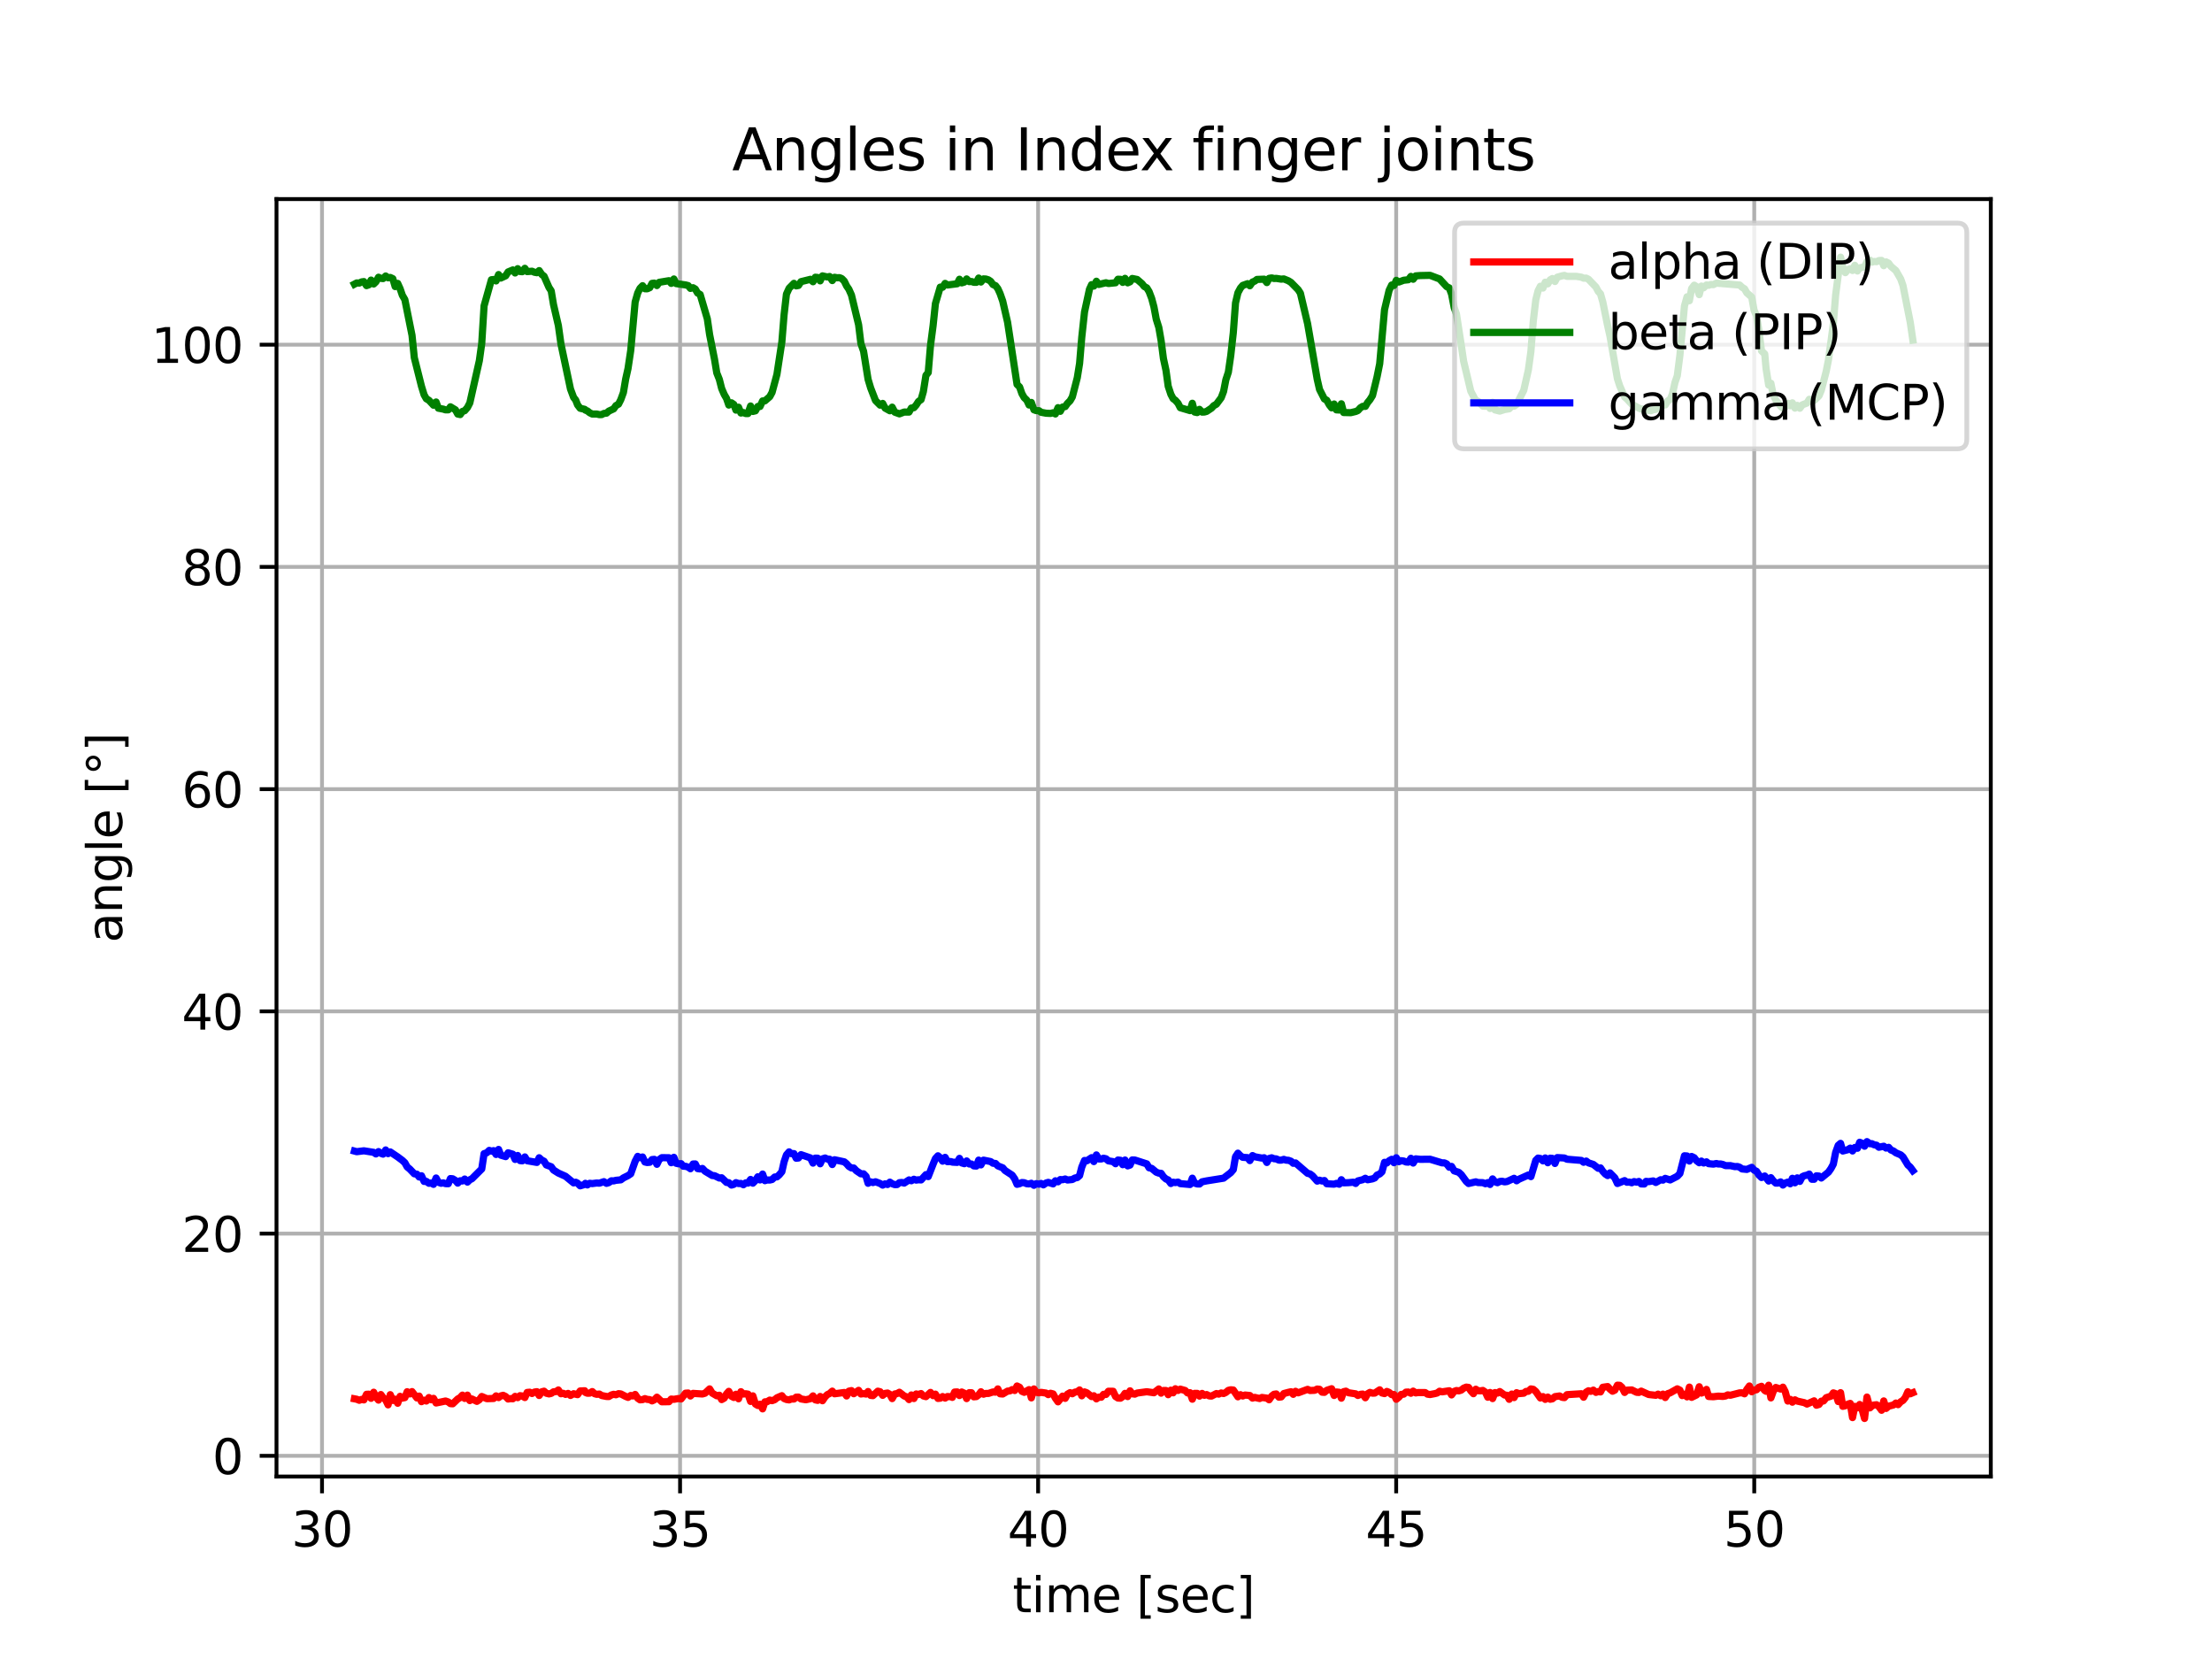 <?xml version="1.0" encoding="utf-8" standalone="no"?>
<!DOCTYPE svg PUBLIC "-//W3C//DTD SVG 1.1//EN"
  "http://www.w3.org/Graphics/SVG/1.1/DTD/svg11.dtd">
<svg xmlns:xlink="http://www.w3.org/1999/xlink" width="460.8pt" height="345.6pt" viewBox="0 0 460.8 345.6" xmlns="http://www.w3.org/2000/svg" version="1.1">
 <defs>
  <style type="text/css">*{stroke-linejoin: round; stroke-linecap: butt}</style>
 </defs>
 <g id="figure_1">
  <g id="patch_1">
   <path d="M 0 345.6 
L 460.8 345.6 
L 460.8 0 
L 0 0 
z
" style="fill: #ffffff"/>
  </g>
  <g id="axes_1">
   <g id="patch_2">
    <path d="M 57.6 307.584 
L 414.72 307.584 
L 414.72 41.472 
L 57.6 41.472 
z
" style="fill: #ffffff"/>
   </g>
   <g id="matplotlib.axis_1">
    <g id="xtick_1">
     <g id="line2d_1">
      <path d="M 67.081 307.584 
L 67.081 41.472 
" clip-path="url(#p478048e9cd)" style="fill: none; stroke: #b0b0b0; stroke-width: 0.8; stroke-linecap: square"/>
     </g>
     <g id="line2d_2">
      <defs>
       <path id="mec5ec183bd" d="M 0 0 
L 0 3.5 
" style="stroke: #000000; stroke-width: 0.8"/>
      </defs>
      <g>
       <use xlink:href="#mec5ec183bd" x="67.081" y="307.584" style="stroke: #000000; stroke-width: 0.8"/>
      </g>
     </g>
     <g id="text_1">
      <!-- 30 -->
      <g transform="translate(60.719 322.182) scale(0.1 -0.1)">
       <defs>
        <path id="DejaVuSans-33" d="M 2597 2516 
Q 3050 2419 3304 2112 
Q 3559 1806 3559 1356 
Q 3559 666 3084 287 
Q 2609 -91 1734 -91 
Q 1441 -91 1130 -33 
Q 819 25 488 141 
L 488 750 
Q 750 597 1062 519 
Q 1375 441 1716 441 
Q 2309 441 2620 675 
Q 2931 909 2931 1356 
Q 2931 1769 2642 2001 
Q 2353 2234 1838 2234 
L 1294 2234 
L 1294 2753 
L 1863 2753 
Q 2328 2753 2575 2939 
Q 2822 3125 2822 3475 
Q 2822 3834 2567 4026 
Q 2313 4219 1838 4219 
Q 1578 4219 1281 4162 
Q 984 4106 628 3988 
L 628 4550 
Q 988 4650 1302 4700 
Q 1616 4750 1894 4750 
Q 2613 4750 3031 4423 
Q 3450 4097 3450 3541 
Q 3450 3153 3228 2886 
Q 3006 2619 2597 2516 
z
" transform="scale(0.016)"/>
        <path id="DejaVuSans-30" d="M 2034 4250 
Q 1547 4250 1301 3770 
Q 1056 3291 1056 2328 
Q 1056 1369 1301 889 
Q 1547 409 2034 409 
Q 2525 409 2770 889 
Q 3016 1369 3016 2328 
Q 3016 3291 2770 3770 
Q 2525 4250 2034 4250 
z
M 2034 4750 
Q 2819 4750 3233 4129 
Q 3647 3509 3647 2328 
Q 3647 1150 3233 529 
Q 2819 -91 2034 -91 
Q 1250 -91 836 529 
Q 422 1150 422 2328 
Q 422 3509 836 4129 
Q 1250 4750 2034 4750 
z
" transform="scale(0.016)"/>
       </defs>
       <use xlink:href="#DejaVuSans-33"/>
       <use xlink:href="#DejaVuSans-30" x="63.623"/>
      </g>
     </g>
    </g>
    <g id="xtick_2">
     <g id="line2d_3">
      <path d="M 141.671 307.584 
L 141.671 41.472 
" clip-path="url(#p478048e9cd)" style="fill: none; stroke: #b0b0b0; stroke-width: 0.8; stroke-linecap: square"/>
     </g>
     <g id="line2d_4">
      <g>
       <use xlink:href="#mec5ec183bd" x="141.671" y="307.584" style="stroke: #000000; stroke-width: 0.8"/>
      </g>
     </g>
     <g id="text_2">
      <!-- 35 -->
      <g transform="translate(135.308 322.182) scale(0.1 -0.1)">
       <defs>
        <path id="DejaVuSans-35" d="M 691 4666 
L 3169 4666 
L 3169 4134 
L 1269 4134 
L 1269 2991 
Q 1406 3038 1543 3061 
Q 1681 3084 1819 3084 
Q 2600 3084 3056 2656 
Q 3513 2228 3513 1497 
Q 3513 744 3044 326 
Q 2575 -91 1722 -91 
Q 1428 -91 1123 -41 
Q 819 9 494 109 
L 494 744 
Q 775 591 1075 516 
Q 1375 441 1709 441 
Q 2250 441 2565 725 
Q 2881 1009 2881 1497 
Q 2881 1984 2565 2268 
Q 2250 2553 1709 2553 
Q 1456 2553 1204 2497 
Q 953 2441 691 2322 
L 691 4666 
z
" transform="scale(0.016)"/>
       </defs>
       <use xlink:href="#DejaVuSans-33"/>
       <use xlink:href="#DejaVuSans-35" x="63.623"/>
      </g>
     </g>
    </g>
    <g id="xtick_3">
     <g id="line2d_5">
      <path d="M 216.26 307.584 
L 216.26 41.472 
" clip-path="url(#p478048e9cd)" style="fill: none; stroke: #b0b0b0; stroke-width: 0.8; stroke-linecap: square"/>
     </g>
     <g id="line2d_6">
      <g>
       <use xlink:href="#mec5ec183bd" x="216.26" y="307.584" style="stroke: #000000; stroke-width: 0.8"/>
      </g>
     </g>
     <g id="text_3">
      <!-- 40 -->
      <g transform="translate(209.898 322.182) scale(0.1 -0.1)">
       <defs>
        <path id="DejaVuSans-34" d="M 2419 4116 
L 825 1625 
L 2419 1625 
L 2419 4116 
z
M 2253 4666 
L 3047 4666 
L 3047 1625 
L 3713 1625 
L 3713 1100 
L 3047 1100 
L 3047 0 
L 2419 0 
L 2419 1100 
L 313 1100 
L 313 1709 
L 2253 4666 
z
" transform="scale(0.016)"/>
       </defs>
       <use xlink:href="#DejaVuSans-34"/>
       <use xlink:href="#DejaVuSans-30" x="63.623"/>
      </g>
     </g>
    </g>
    <g id="xtick_4">
     <g id="line2d_7">
      <path d="M 290.85 307.584 
L 290.85 41.472 
" clip-path="url(#p478048e9cd)" style="fill: none; stroke: #b0b0b0; stroke-width: 0.8; stroke-linecap: square"/>
     </g>
     <g id="line2d_8">
      <g>
       <use xlink:href="#mec5ec183bd" x="290.85" y="307.584" style="stroke: #000000; stroke-width: 0.8"/>
      </g>
     </g>
     <g id="text_4">
      <!-- 45 -->
      <g transform="translate(284.488 322.182) scale(0.1 -0.1)">
       <use xlink:href="#DejaVuSans-34"/>
       <use xlink:href="#DejaVuSans-35" x="63.623"/>
      </g>
     </g>
    </g>
    <g id="xtick_5">
     <g id="line2d_9">
      <path d="M 365.44 307.584 
L 365.44 41.472 
" clip-path="url(#p478048e9cd)" style="fill: none; stroke: #b0b0b0; stroke-width: 0.8; stroke-linecap: square"/>
     </g>
     <g id="line2d_10">
      <g>
       <use xlink:href="#mec5ec183bd" x="365.44" y="307.584" style="stroke: #000000; stroke-width: 0.8"/>
      </g>
     </g>
     <g id="text_5">
      <!-- 50 -->
      <g transform="translate(359.077 322.182) scale(0.1 -0.1)">
       <use xlink:href="#DejaVuSans-35"/>
       <use xlink:href="#DejaVuSans-30" x="63.623"/>
      </g>
     </g>
    </g>
    <g id="text_6">
     <!-- time [sec] -->
     <g transform="translate(210.943 335.861) scale(0.1 -0.1)">
      <defs>
       <path id="DejaVuSans-74" d="M 1172 4494 
L 1172 3500 
L 2356 3500 
L 2356 3053 
L 1172 3053 
L 1172 1153 
Q 1172 725 1289 603 
Q 1406 481 1766 481 
L 2356 481 
L 2356 0 
L 1766 0 
Q 1100 0 847 248 
Q 594 497 594 1153 
L 594 3053 
L 172 3053 
L 172 3500 
L 594 3500 
L 594 4494 
L 1172 4494 
z
" transform="scale(0.016)"/>
       <path id="DejaVuSans-69" d="M 603 3500 
L 1178 3500 
L 1178 0 
L 603 0 
L 603 3500 
z
M 603 4863 
L 1178 4863 
L 1178 4134 
L 603 4134 
L 603 4863 
z
" transform="scale(0.016)"/>
       <path id="DejaVuSans-6d" d="M 3328 2828 
Q 3544 3216 3844 3400 
Q 4144 3584 4550 3584 
Q 5097 3584 5394 3201 
Q 5691 2819 5691 2113 
L 5691 0 
L 5113 0 
L 5113 2094 
Q 5113 2597 4934 2840 
Q 4756 3084 4391 3084 
Q 3944 3084 3684 2787 
Q 3425 2491 3425 1978 
L 3425 0 
L 2847 0 
L 2847 2094 
Q 2847 2600 2669 2842 
Q 2491 3084 2119 3084 
Q 1678 3084 1418 2786 
Q 1159 2488 1159 1978 
L 1159 0 
L 581 0 
L 581 3500 
L 1159 3500 
L 1159 2956 
Q 1356 3278 1631 3431 
Q 1906 3584 2284 3584 
Q 2666 3584 2933 3390 
Q 3200 3197 3328 2828 
z
" transform="scale(0.016)"/>
       <path id="DejaVuSans-65" d="M 3597 1894 
L 3597 1613 
L 953 1613 
Q 991 1019 1311 708 
Q 1631 397 2203 397 
Q 2534 397 2845 478 
Q 3156 559 3463 722 
L 3463 178 
Q 3153 47 2828 -22 
Q 2503 -91 2169 -91 
Q 1331 -91 842 396 
Q 353 884 353 1716 
Q 353 2575 817 3079 
Q 1281 3584 2069 3584 
Q 2775 3584 3186 3129 
Q 3597 2675 3597 1894 
z
M 3022 2063 
Q 3016 2534 2758 2815 
Q 2500 3097 2075 3097 
Q 1594 3097 1305 2825 
Q 1016 2553 972 2059 
L 3022 2063 
z
" transform="scale(0.016)"/>
       <path id="DejaVuSans-20" transform="scale(0.016)"/>
       <path id="DejaVuSans-5b" d="M 550 4863 
L 1875 4863 
L 1875 4416 
L 1125 4416 
L 1125 -397 
L 1875 -397 
L 1875 -844 
L 550 -844 
L 550 4863 
z
" transform="scale(0.016)"/>
       <path id="DejaVuSans-73" d="M 2834 3397 
L 2834 2853 
Q 2591 2978 2328 3040 
Q 2066 3103 1784 3103 
Q 1356 3103 1142 2972 
Q 928 2841 928 2578 
Q 928 2378 1081 2264 
Q 1234 2150 1697 2047 
L 1894 2003 
Q 2506 1872 2764 1633 
Q 3022 1394 3022 966 
Q 3022 478 2636 193 
Q 2250 -91 1575 -91 
Q 1294 -91 989 -36 
Q 684 19 347 128 
L 347 722 
Q 666 556 975 473 
Q 1284 391 1588 391 
Q 1994 391 2212 530 
Q 2431 669 2431 922 
Q 2431 1156 2273 1281 
Q 2116 1406 1581 1522 
L 1381 1569 
Q 847 1681 609 1914 
Q 372 2147 372 2553 
Q 372 3047 722 3315 
Q 1072 3584 1716 3584 
Q 2034 3584 2315 3537 
Q 2597 3491 2834 3397 
z
" transform="scale(0.016)"/>
       <path id="DejaVuSans-63" d="M 3122 3366 
L 3122 2828 
Q 2878 2963 2633 3030 
Q 2388 3097 2138 3097 
Q 1578 3097 1268 2742 
Q 959 2388 959 1747 
Q 959 1106 1268 751 
Q 1578 397 2138 397 
Q 2388 397 2633 464 
Q 2878 531 3122 666 
L 3122 134 
Q 2881 22 2623 -34 
Q 2366 -91 2075 -91 
Q 1284 -91 818 406 
Q 353 903 353 1747 
Q 353 2603 823 3093 
Q 1294 3584 2113 3584 
Q 2378 3584 2631 3529 
Q 2884 3475 3122 3366 
z
" transform="scale(0.016)"/>
       <path id="DejaVuSans-5d" d="M 1947 4863 
L 1947 -844 
L 622 -844 
L 622 -397 
L 1369 -397 
L 1369 4416 
L 622 4416 
L 622 4863 
L 1947 4863 
z
" transform="scale(0.016)"/>
      </defs>
      <use xlink:href="#DejaVuSans-74"/>
      <use xlink:href="#DejaVuSans-69" x="39.209"/>
      <use xlink:href="#DejaVuSans-6d" x="66.992"/>
      <use xlink:href="#DejaVuSans-65" x="164.404"/>
      <use xlink:href="#DejaVuSans-20" x="225.928"/>
      <use xlink:href="#DejaVuSans-5b" x="257.715"/>
      <use xlink:href="#DejaVuSans-73" x="296.729"/>
      <use xlink:href="#DejaVuSans-65" x="348.828"/>
      <use xlink:href="#DejaVuSans-63" x="410.352"/>
      <use xlink:href="#DejaVuSans-5d" x="465.332"/>
     </g>
    </g>
   </g>
   <g id="matplotlib.axis_2">
    <g id="ytick_1">
     <g id="line2d_11">
      <path d="M 57.6 303.279 
L 414.72 303.279 
" clip-path="url(#p478048e9cd)" style="fill: none; stroke: #b0b0b0; stroke-width: 0.8; stroke-linecap: square"/>
     </g>
     <g id="line2d_12">
      <defs>
       <path id="m2644ec1d84" d="M 0 0 
L -3.5 0 
" style="stroke: #000000; stroke-width: 0.8"/>
      </defs>
      <g>
       <use xlink:href="#m2644ec1d84" x="57.6" y="303.279" style="stroke: #000000; stroke-width: 0.8"/>
      </g>
     </g>
     <g id="text_7">
      <!-- 0 -->
      <g transform="translate(44.237 307.078) scale(0.1 -0.1)">
       <use xlink:href="#DejaVuSans-30"/>
      </g>
     </g>
    </g>
    <g id="ytick_2">
     <g id="line2d_13">
      <path d="M 57.6 256.983 
L 414.72 256.983 
" clip-path="url(#p478048e9cd)" style="fill: none; stroke: #b0b0b0; stroke-width: 0.8; stroke-linecap: square"/>
     </g>
     <g id="line2d_14">
      <g>
       <use xlink:href="#m2644ec1d84" x="57.6" y="256.983" style="stroke: #000000; stroke-width: 0.8"/>
      </g>
     </g>
     <g id="text_8">
      <!-- 20 -->
      <g transform="translate(37.875 260.783) scale(0.1 -0.1)">
       <defs>
        <path id="DejaVuSans-32" d="M 1228 531 
L 3431 531 
L 3431 0 
L 469 0 
L 469 531 
Q 828 903 1448 1529 
Q 2069 2156 2228 2338 
Q 2531 2678 2651 2914 
Q 2772 3150 2772 3378 
Q 2772 3750 2511 3984 
Q 2250 4219 1831 4219 
Q 1534 4219 1204 4116 
Q 875 4013 500 3803 
L 500 4441 
Q 881 4594 1212 4672 
Q 1544 4750 1819 4750 
Q 2544 4750 2975 4387 
Q 3406 4025 3406 3419 
Q 3406 3131 3298 2873 
Q 3191 2616 2906 2266 
Q 2828 2175 2409 1742 
Q 1991 1309 1228 531 
z
" transform="scale(0.016)"/>
       </defs>
       <use xlink:href="#DejaVuSans-32"/>
       <use xlink:href="#DejaVuSans-30" x="63.623"/>
      </g>
     </g>
    </g>
    <g id="ytick_3">
     <g id="line2d_15">
      <path d="M 57.6 210.688 
L 414.72 210.688 
" clip-path="url(#p478048e9cd)" style="fill: none; stroke: #b0b0b0; stroke-width: 0.8; stroke-linecap: square"/>
     </g>
     <g id="line2d_16">
      <g>
       <use xlink:href="#m2644ec1d84" x="57.6" y="210.688" style="stroke: #000000; stroke-width: 0.8"/>
      </g>
     </g>
     <g id="text_9">
      <!-- 40 -->
      <g transform="translate(37.875 214.487) scale(0.1 -0.1)">
       <use xlink:href="#DejaVuSans-34"/>
       <use xlink:href="#DejaVuSans-30" x="63.623"/>
      </g>
     </g>
    </g>
    <g id="ytick_4">
     <g id="line2d_17">
      <path d="M 57.6 164.393 
L 414.72 164.393 
" clip-path="url(#p478048e9cd)" style="fill: none; stroke: #b0b0b0; stroke-width: 0.8; stroke-linecap: square"/>
     </g>
     <g id="line2d_18">
      <g>
       <use xlink:href="#m2644ec1d84" x="57.6" y="164.393" style="stroke: #000000; stroke-width: 0.8"/>
      </g>
     </g>
     <g id="text_10">
      <!-- 60 -->
      <g transform="translate(37.875 168.192) scale(0.1 -0.1)">
       <defs>
        <path id="DejaVuSans-36" d="M 2113 2584 
Q 1688 2584 1439 2293 
Q 1191 2003 1191 1497 
Q 1191 994 1439 701 
Q 1688 409 2113 409 
Q 2538 409 2786 701 
Q 3034 994 3034 1497 
Q 3034 2003 2786 2293 
Q 2538 2584 2113 2584 
z
M 3366 4563 
L 3366 3988 
Q 3128 4100 2886 4159 
Q 2644 4219 2406 4219 
Q 1781 4219 1451 3797 
Q 1122 3375 1075 2522 
Q 1259 2794 1537 2939 
Q 1816 3084 2150 3084 
Q 2853 3084 3261 2657 
Q 3669 2231 3669 1497 
Q 3669 778 3244 343 
Q 2819 -91 2113 -91 
Q 1303 -91 875 529 
Q 447 1150 447 2328 
Q 447 3434 972 4092 
Q 1497 4750 2381 4750 
Q 2619 4750 2861 4703 
Q 3103 4656 3366 4563 
z
" transform="scale(0.016)"/>
       </defs>
       <use xlink:href="#DejaVuSans-36"/>
       <use xlink:href="#DejaVuSans-30" x="63.623"/>
      </g>
     </g>
    </g>
    <g id="ytick_5">
     <g id="line2d_19">
      <path d="M 57.6 118.097 
L 414.72 118.097 
" clip-path="url(#p478048e9cd)" style="fill: none; stroke: #b0b0b0; stroke-width: 0.8; stroke-linecap: square"/>
     </g>
     <g id="line2d_20">
      <g>
       <use xlink:href="#m2644ec1d84" x="57.6" y="118.097" style="stroke: #000000; stroke-width: 0.8"/>
      </g>
     </g>
     <g id="text_11">
      <!-- 80 -->
      <g transform="translate(37.875 121.896) scale(0.1 -0.1)">
       <defs>
        <path id="DejaVuSans-38" d="M 2034 2216 
Q 1584 2216 1326 1975 
Q 1069 1734 1069 1313 
Q 1069 891 1326 650 
Q 1584 409 2034 409 
Q 2484 409 2743 651 
Q 3003 894 3003 1313 
Q 3003 1734 2745 1975 
Q 2488 2216 2034 2216 
z
M 1403 2484 
Q 997 2584 770 2862 
Q 544 3141 544 3541 
Q 544 4100 942 4425 
Q 1341 4750 2034 4750 
Q 2731 4750 3128 4425 
Q 3525 4100 3525 3541 
Q 3525 3141 3298 2862 
Q 3072 2584 2669 2484 
Q 3125 2378 3379 2068 
Q 3634 1759 3634 1313 
Q 3634 634 3220 271 
Q 2806 -91 2034 -91 
Q 1263 -91 848 271 
Q 434 634 434 1313 
Q 434 1759 690 2068 
Q 947 2378 1403 2484 
z
M 1172 3481 
Q 1172 3119 1398 2916 
Q 1625 2713 2034 2713 
Q 2441 2713 2670 2916 
Q 2900 3119 2900 3481 
Q 2900 3844 2670 4047 
Q 2441 4250 2034 4250 
Q 1625 4250 1398 4047 
Q 1172 3844 1172 3481 
z
" transform="scale(0.016)"/>
       </defs>
       <use xlink:href="#DejaVuSans-38"/>
       <use xlink:href="#DejaVuSans-30" x="63.623"/>
      </g>
     </g>
    </g>
    <g id="ytick_6">
     <g id="line2d_21">
      <path d="M 57.6 71.802 
L 414.72 71.802 
" clip-path="url(#p478048e9cd)" style="fill: none; stroke: #b0b0b0; stroke-width: 0.8; stroke-linecap: square"/>
     </g>
     <g id="line2d_22">
      <g>
       <use xlink:href="#m2644ec1d84" x="57.6" y="71.802" style="stroke: #000000; stroke-width: 0.8"/>
      </g>
     </g>
     <g id="text_12">
      <!-- 100 -->
      <g transform="translate(31.512 75.601) scale(0.1 -0.1)">
       <defs>
        <path id="DejaVuSans-31" d="M 794 531 
L 1825 531 
L 1825 4091 
L 703 3866 
L 703 4441 
L 1819 4666 
L 2450 4666 
L 2450 531 
L 3481 531 
L 3481 0 
L 794 0 
L 794 531 
z
" transform="scale(0.016)"/>
       </defs>
       <use xlink:href="#DejaVuSans-31"/>
       <use xlink:href="#DejaVuSans-30" x="63.623"/>
       <use xlink:href="#DejaVuSans-30" x="127.246"/>
      </g>
     </g>
    </g>
    <g id="text_13">
     <!-- angle [°] -->
     <g transform="translate(25.433 196.391) rotate(-90) scale(0.1 -0.1)">
      <defs>
       <path id="DejaVuSans-61" d="M 2194 1759 
Q 1497 1759 1228 1600 
Q 959 1441 959 1056 
Q 959 750 1161 570 
Q 1363 391 1709 391 
Q 2188 391 2477 730 
Q 2766 1069 2766 1631 
L 2766 1759 
L 2194 1759 
z
M 3341 1997 
L 3341 0 
L 2766 0 
L 2766 531 
Q 2569 213 2275 61 
Q 1981 -91 1556 -91 
Q 1019 -91 701 211 
Q 384 513 384 1019 
Q 384 1609 779 1909 
Q 1175 2209 1959 2209 
L 2766 2209 
L 2766 2266 
Q 2766 2663 2505 2880 
Q 2244 3097 1772 3097 
Q 1472 3097 1187 3025 
Q 903 2953 641 2809 
L 641 3341 
Q 956 3463 1253 3523 
Q 1550 3584 1831 3584 
Q 2591 3584 2966 3190 
Q 3341 2797 3341 1997 
z
" transform="scale(0.016)"/>
       <path id="DejaVuSans-6e" d="M 3513 2113 
L 3513 0 
L 2938 0 
L 2938 2094 
Q 2938 2591 2744 2837 
Q 2550 3084 2163 3084 
Q 1697 3084 1428 2787 
Q 1159 2491 1159 1978 
L 1159 0 
L 581 0 
L 581 3500 
L 1159 3500 
L 1159 2956 
Q 1366 3272 1645 3428 
Q 1925 3584 2291 3584 
Q 2894 3584 3203 3211 
Q 3513 2838 3513 2113 
z
" transform="scale(0.016)"/>
       <path id="DejaVuSans-67" d="M 2906 1791 
Q 2906 2416 2648 2759 
Q 2391 3103 1925 3103 
Q 1463 3103 1205 2759 
Q 947 2416 947 1791 
Q 947 1169 1205 825 
Q 1463 481 1925 481 
Q 2391 481 2648 825 
Q 2906 1169 2906 1791 
z
M 3481 434 
Q 3481 -459 3084 -895 
Q 2688 -1331 1869 -1331 
Q 1566 -1331 1297 -1286 
Q 1028 -1241 775 -1147 
L 775 -588 
Q 1028 -725 1275 -790 
Q 1522 -856 1778 -856 
Q 2344 -856 2625 -561 
Q 2906 -266 2906 331 
L 2906 616 
Q 2728 306 2450 153 
Q 2172 0 1784 0 
Q 1141 0 747 490 
Q 353 981 353 1791 
Q 353 2603 747 3093 
Q 1141 3584 1784 3584 
Q 2172 3584 2450 3431 
Q 2728 3278 2906 2969 
L 2906 3500 
L 3481 3500 
L 3481 434 
z
" transform="scale(0.016)"/>
       <path id="DejaVuSans-6c" d="M 603 4863 
L 1178 4863 
L 1178 0 
L 603 0 
L 603 4863 
z
" transform="scale(0.016)"/>
       <path id="DejaVuSans-b0" d="M 1600 4347 
Q 1350 4347 1178 4173 
Q 1006 4000 1006 3750 
Q 1006 3503 1178 3333 
Q 1350 3163 1600 3163 
Q 1850 3163 2022 3333 
Q 2194 3503 2194 3750 
Q 2194 3997 2020 4172 
Q 1847 4347 1600 4347 
z
M 1600 4750 
Q 1800 4750 1984 4673 
Q 2169 4597 2303 4453 
Q 2447 4313 2519 4134 
Q 2591 3956 2591 3750 
Q 2591 3338 2302 3052 
Q 2013 2766 1594 2766 
Q 1172 2766 890 3047 
Q 609 3328 609 3750 
Q 609 4169 896 4459 
Q 1184 4750 1600 4750 
z
" transform="scale(0.016)"/>
      </defs>
      <use xlink:href="#DejaVuSans-61"/>
      <use xlink:href="#DejaVuSans-6e" x="61.279"/>
      <use xlink:href="#DejaVuSans-67" x="124.658"/>
      <use xlink:href="#DejaVuSans-6c" x="188.135"/>
      <use xlink:href="#DejaVuSans-65" x="215.918"/>
      <use xlink:href="#DejaVuSans-20" x="277.441"/>
      <use xlink:href="#DejaVuSans-5b" x="309.229"/>
      <use xlink:href="#DejaVuSans-b0" x="348.242"/>
      <use xlink:href="#DejaVuSans-5d" x="398.242"/>
     </g>
    </g>
   </g>
   <g id="line2d_23">
    <path d="M 73.833 291.398 
L 74.311 291.488 
L 74.846 291.706 
L 75.325 291.523 
L 75.803 291.625 
L 76.352 290.46 
L 76.816 290.437 
L 77.299 291.295 
L 77.846 290.029 
L 78.314 291.035 
L 78.851 291.667 
L 79.336 290.507 
L 79.805 291.144 
L 80.343 291.619 
L 80.844 292.658 
L 81.297 290.535 
L 81.831 291.742 
L 82.32 291.475 
L 82.848 292.323 
L 83.351 290.882 
L 83.812 291.253 
L 84.339 291.149 
L 84.818 289.921 
L 85.366 290.379 
L 85.83 289.894 
L 86.857 291.223 
L 87.324 290.833 
L 87.799 291.993 
L 88.347 291.689 
L 88.815 291.859 
L 89.354 291.137 
L 89.827 291.596 
L 90.307 291.303 
L 90.845 292.266 
L 91.886 292.056 
L 92.814 291.855 
L 93.386 292.054 
L 93.829 292.398 
L 94.304 292.438 
L 95.353 291.438 
L 95.87 291.139 
L 96.332 290.632 
L 96.806 291.317 
L 97.374 290.63 
L 97.871 291.767 
L 98.302 291.426 
L 99.34 291.929 
L 99.856 291.588 
L 100.357 290.913 
L 101.415 291.372 
L 102.835 291.326 
L 103.34 290.788 
L 103.863 291.147 
L 104.324 290.792 
L 104.821 290.672 
L 105.342 290.918 
L 105.846 291.44 
L 106.354 291.354 
L 106.834 291.389 
L 107.308 290.891 
L 107.845 291.155 
L 108.324 290.746 
L 108.8 290.812 
L 109.337 291.136 
L 109.817 290.069 
L 110.351 290.024 
L 110.828 290.295 
L 111.309 289.998 
L 111.843 289.914 
L 112.32 290.705 
L 112.858 289.939 
L 113.336 289.814 
L 113.811 290.238 
L 114.365 290.377 
L 114.826 290.271 
L 115.303 289.943 
L 115.84 289.896 
L 116.318 289.556 
L 116.855 290.339 
L 117.333 290.251 
L 117.81 290.476 
L 118.347 290.27 
L 118.842 290.699 
L 119.489 290.336 
L 120.319 290.532 
L 120.86 289.762 
L 121.805 289.721 
L 121.945 290.069 
L 122.359 290.24 
L 122.843 290.216 
L 123.376 289.889 
L 123.853 290.331 
L 124.315 290.463 
L 124.853 290.406 
L 125.343 290.71 
L 126.343 290.91 
L 126.823 290.926 
L 127.357 290.601 
L 127.834 290.458 
L 128.313 290.557 
L 128.85 290.326 
L 129.327 290.38 
L 130.341 290.902 
L 130.829 291.102 
L 131.392 290.701 
L 131.833 290.802 
L 132.312 290.488 
L 132.85 291.28 
L 133.325 291.609 
L 133.861 291.569 
L 134.342 291.362 
L 134.816 291.515 
L 135.356 291.567 
L 135.83 291.834 
L 136.309 291.614 
L 136.847 291.06 
L 137.875 292.021 
L 139.367 291.997 
L 139.828 291.452 
L 140.38 291.507 
L 141.321 291.339 
L 141.883 291.428 
L 142.813 290.225 
L 143.364 290.191 
L 143.829 290.809 
L 144.379 290.268 
L 146.333 290.391 
L 146.871 290.232 
L 147.826 289.332 
L 148.362 290.206 
L 149.317 290.77 
L 149.853 290.653 
L 150.33 291.56 
L 150.867 291.259 
L 151.347 290.387 
L 151.823 289.847 
L 152.375 290.86 
L 152.867 291.118 
L 153.315 290.453 
L 153.851 291.392 
L 154.345 289.917 
L 154.868 290.397 
L 155.343 290.348 
L 155.822 290.425 
L 156.36 291.945 
L 156.834 290.781 
L 157.373 292.491 
L 157.864 292.786 
L 158.328 292.526 
L 158.865 293.495 
L 159.344 292.029 
L 159.819 291.994 
L 160.356 291.665 
L 160.839 291.782 
L 161.385 291.584 
L 161.849 291.19 
L 162.876 290.747 
L 163.34 291.337 
L 163.831 291.538 
L 164.385 291.625 
L 164.838 291.439 
L 165.398 291.442 
L 165.86 291.051 
L 166.335 291.045 
L 166.86 291.425 
L 167.88 291.594 
L 168.829 291.378 
L 169.366 290.788 
L 169.845 291.619 
L 170.335 291.721 
L 170.858 290.91 
L 171.335 291.798 
L 171.889 290.983 
L 172.35 290.523 
L 172.826 290.304 
L 173.379 289.8 
L 173.853 290.349 
L 175.882 290.081 
L 176.361 290.803 
L 176.837 289.805 
L 177.375 289.689 
L 177.854 290.337 
L 178.866 289.633 
L 179.343 290.393 
L 179.895 290.316 
L 180.419 290.407 
L 180.837 289.881 
L 181.375 290.688 
L 181.851 290.735 
L 182.867 289.811 
L 183.343 289.923 
L 183.88 290.675 
L 184.383 290.272 
L 184.893 290.193 
L 185.372 290.473 
L 185.853 291.352 
L 186.402 290.389 
L 186.878 290.307 
L 187.363 290.032 
L 188.357 290.803 
L 188.893 291.007 
L 189.368 291.558 
L 189.847 290.596 
L 190.383 291.339 
L 190.859 290.39 
L 191.338 290.492 
L 191.874 290.304 
L 192.351 290.798 
L 192.888 290.947 
L 193.843 290.065 
L 194.38 290.736 
L 194.862 290.426 
L 195.394 291.317 
L 195.872 291.269 
L 196.364 290.93 
L 196.887 291.249 
L 197.363 290.925 
L 198.079 290.961 
L 198.383 291.1 
L 198.855 289.992 
L 199.396 289.964 
L 199.875 290.715 
L 200.342 289.981 
L 200.892 290.236 
L 201.369 291.352 
L 201.913 290.122 
L 202.386 290.134 
L 202.855 290.984 
L 203.393 290.933 
L 203.872 290.573 
L 204.346 289.933 
L 204.885 290.439 
L 205.369 290.274 
L 205.899 290.283 
L 206.856 289.97 
L 207.392 290.011 
L 207.867 289.336 
L 208.331 290.348 
L 208.882 290.4 
L 209.897 289.793 
L 210.375 289.752 
L 210.851 289.482 
L 211.39 289.663 
L 211.869 288.728 
L 212.402 288.994 
L 212.882 289.839 
L 213.359 290.046 
L 214.373 289.484 
L 214.849 291.204 
L 215.387 289.348 
L 215.864 290.034 
L 216.442 290.153 
L 216.878 290.052 
L 217.917 290.204 
L 218.369 290.527 
L 218.846 290.24 
L 219.385 290.381 
L 219.861 291.262 
L 220.404 292.027 
L 221.354 290.837 
L 221.898 291.304 
L 222.37 290.433 
L 222.92 290.113 
L 223.387 290.344 
L 223.902 290.013 
L 224.418 289.921 
L 224.898 289.554 
L 225.353 290.771 
L 225.926 289.962 
L 226.412 290.143 
L 227.395 290.929 
L 227.872 290.76 
L 228.398 291.408 
L 228.902 291.046 
L 229.409 291.071 
L 229.886 290.465 
L 230.397 290.492 
L 230.904 289.823 
L 231.885 289.832 
L 232.394 290.917 
L 232.888 291.238 
L 233.411 291.27 
L 233.885 290.94 
L 234.362 290.263 
L 234.915 290.929 
L 235.407 289.734 
L 235.871 290.352 
L 236.41 290.425 
L 236.886 290.196 
L 238.896 289.924 
L 240.388 290.134 
L 241.402 289.345 
L 241.881 290.22 
L 242.361 289.665 
L 242.897 289.669 
L 243.357 290.539 
L 243.911 289.598 
L 244.387 290.15 
L 244.849 289.304 
L 245.401 289.656 
L 245.878 289.383 
L 246.892 289.668 
L 247.37 290.163 
L 247.907 290.127 
L 248.384 291.479 
L 248.863 290.262 
L 249.399 290.263 
L 249.875 290.839 
L 250.415 290.273 
L 250.892 290.666 
L 251.367 290.509 
L 251.909 290.798 
L 252.383 290.824 
L 253.4 290.301 
L 253.874 290.424 
L 254.397 290.178 
L 254.891 290.299 
L 255.366 290.076 
L 255.888 289.638 
L 256.388 289.518 
L 256.918 289.566 
L 257.882 290.978 
L 258.41 290.537 
L 258.886 290.809 
L 259.367 290.611 
L 260.365 290.708 
L 260.925 291.254 
L 261.395 291.103 
L 262.407 291.339 
L 262.885 291.115 
L 263.91 291.259 
L 264.377 291.599 
L 264.914 290.832 
L 265.407 290.455 
L 265.868 290.386 
L 266.422 291.059 
L 266.898 291.003 
L 267.442 290.298 
L 268.394 290.044 
L 268.938 289.926 
L 269.407 290.462 
L 269.878 289.835 
L 270.429 290.153 
L 272.396 289.428 
L 272.91 289.667 
L 273.878 289.625 
L 274.4 289.363 
L 274.884 289.418 
L 275.416 290.015 
L 275.893 290.053 
L 276.377 289.632 
L 277.401 289.298 
L 277.922 290.703 
L 278.397 289.975 
L 278.992 290.041 
L 279.428 291.265 
L 279.904 289.912 
L 280.377 289.806 
L 280.905 290.133 
L 282.414 290.362 
L 282.873 290.701 
L 283.411 290.46 
L 283.888 290.413 
L 284.427 291.177 
L 284.903 290.341 
L 285.38 290.061 
L 285.919 290.224 
L 286.394 290.202 
L 287.416 289.527 
L 287.886 290.18 
L 288.423 290.311 
L 288.903 289.864 
L 289.377 290.057 
L 289.914 290.528 
L 290.394 290.503 
L 290.869 291.489 
L 291.407 291.061 
L 291.888 290.487 
L 292.421 290.429 
L 292.897 290.006 
L 293.379 289.988 
L 293.916 290.242 
L 294.39 289.799 
L 294.927 290.168 
L 295.405 290.092 
L 296.899 290.102 
L 297.374 290.429 
L 297.91 290.507 
L 298.927 290.311 
L 299.402 290.185 
L 299.895 289.819 
L 300.416 289.948 
L 301.91 289.721 
L 302.387 290.586 
L 302.932 289.85 
L 303.402 289.675 
L 303.878 289.748 
L 304.418 289.584 
L 304.893 289.187 
L 305.451 288.962 
L 305.929 289.025 
L 306.386 289.723 
L 306.941 290.332 
L 307.439 289.4 
L 307.877 289.709 
L 308.441 289.74 
L 308.905 289.651 
L 309.448 290.026 
L 309.926 291.065 
L 310.407 290.078 
L 310.935 291.347 
L 311.425 290.098 
L 311.949 290.21 
L 312.427 289.887 
L 313.43 290.609 
L 313.92 290.664 
L 314.402 291.504 
L 314.926 290.406 
L 315.415 291.142 
L 315.932 290.125 
L 316.41 290.32 
L 317.423 290.229 
L 317.901 289.863 
L 318.383 289.827 
L 318.915 289.334 
L 319.411 289.425 
L 319.933 289.871 
L 320.89 291.227 
L 321.424 290.934 
L 321.899 291.516 
L 322.437 291.039 
L 322.928 291.489 
L 323.39 291.399 
L 323.927 290.945 
L 324.884 290.803 
L 325.419 291.09 
L 325.898 291.147 
L 326.435 290.533 
L 329.418 290.343 
L 329.894 291.066 
L 330.432 290.007 
L 330.909 289.72 
L 331.386 289.847 
L 331.926 289.589 
L 332.463 290.058 
L 332.938 289.895 
L 333.415 289.965 
L 333.896 288.994 
L 334.907 288.845 
L 335.384 289.383 
L 335.921 289.817 
L 336.399 289.59 
L 336.94 288.56 
L 337.414 288.589 
L 337.89 289.007 
L 338.438 290.069 
L 338.905 289.6 
L 339.922 289.549 
L 340.934 290.041 
L 341.413 290.073 
L 341.889 289.798 
L 343.441 290.501 
L 344.935 290.665 
L 345.41 290.425 
L 345.955 290.76 
L 346.427 290.418 
L 346.901 291.132 
L 347.445 290.311 
L 347.919 290.16 
L 348.93 289.59 
L 349.408 289.321 
L 349.953 289.59 
L 350.426 290.726 
L 350.902 290.443 
L 351.437 290.992 
L 351.927 288.962 
L 352.391 291.094 
L 353.416 290.596 
L 353.983 288.883 
L 354.432 290.204 
L 354.907 290.014 
L 355.488 289.439 
L 355.931 290.911 
L 356.932 290.962 
L 357.947 290.838 
L 358.906 290.898 
L 359.458 290.81 
L 359.932 290.576 
L 360.453 290.659 
L 362.404 290.158 
L 362.904 290.146 
L 363.42 290.352 
L 363.896 289.449 
L 364.433 288.723 
L 364.915 289.929 
L 365.404 289.596 
L 365.924 289.512 
L 366.402 288.991 
L 366.953 288.794 
L 367.628 289.665 
L 367.902 289.824 
L 368.446 288.565 
L 368.908 291.206 
L 369.4 289.841 
L 369.922 289.034 
L 370.939 289.366 
L 371.415 288.973 
L 371.893 289.909 
L 372.43 291.864 
L 372.937 291.511 
L 373.383 292.101 
L 373.922 291.613 
L 374.399 291.875 
L 375.889 292.203 
L 376.427 292.49 
L 377.917 291.823 
L 378.396 292.734 
L 378.935 292.565 
L 379.409 291.888 
L 379.887 291.841 
L 380.44 291.164 
L 381.439 290.841 
L 381.917 290.16 
L 382.394 290.328 
L 382.931 291.969 
L 383.423 290.12 
L 383.884 292.963 
L 384.422 292.848 
L 384.915 292.522 
L 385.438 292.356 
L 385.915 295.31 
L 386.393 292.968 
L 386.944 293.273 
L 387.406 292.579 
L 387.963 293.83 
L 388.42 295.488 
L 388.921 291.036 
L 389.534 293.287 
L 389.937 292.904 
L 390.389 292.69 
L 390.925 292.632 
L 391.406 293.028 
L 391.964 293.782 
L 392.418 291.841 
L 392.896 293.403 
L 393.44 292.939 
L 394.463 292.674 
L 394.941 292.283 
L 395.402 292.614 
L 395.96 292.008 
L 396.423 291.734 
L 396.918 291.115 
L 397.446 289.925 
L 397.94 290.358 
L 398.487 290.123 
L 398.487 290.123 
" clip-path="url(#p478048e9cd)" style="fill: none; stroke: #ff0000; stroke-width: 1.5; stroke-linecap: square"/>
   </g>
   <g id="line2d_24">
    <path d="M 73.833 59.197 
L 74.311 58.942 
L 74.846 58.968 
L 75.325 58.728 
L 75.803 58.66 
L 76.352 59.499 
L 76.816 59.34 
L 77.299 58.348 
L 77.846 59.163 
L 78.314 58.712 
L 78.851 57.755 
L 79.336 57.986 
L 79.805 58.032 
L 80.343 57.496 
L 80.844 57.871 
L 81.297 57.802 
L 81.831 58.051 
L 82.32 59.7 
L 82.848 59.037 
L 83.351 60.153 
L 83.812 61.503 
L 84.339 62.414 
L 85.83 69.848 
L 86.307 74.51 
L 87.799 80.461 
L 88.347 82.246 
L 88.815 83.069 
L 89.354 83.388 
L 90.307 84.411 
L 90.845 83.744 
L 91.321 85.038 
L 92.337 85.225 
L 92.814 85.381 
L 93.386 85.371 
L 93.829 84.744 
L 94.876 85.378 
L 95.353 86.255 
L 95.87 86.361 
L 96.332 85.712 
L 96.806 85.558 
L 97.374 84.903 
L 97.871 83.939 
L 99.856 75.133 
L 100.357 71.532 
L 100.84 63.728 
L 102.371 58.275 
L 102.835 58.224 
L 103.34 58.525 
L 103.863 57.197 
L 104.324 57.926 
L 105.342 57.452 
L 105.846 56.647 
L 106.834 56.231 
L 107.308 56.865 
L 107.845 55.969 
L 108.324 56.562 
L 108.8 56.601 
L 109.337 55.893 
L 109.817 56.582 
L 110.828 56.498 
L 111.309 56.708 
L 111.843 56.806 
L 112.32 56.371 
L 112.858 57.173 
L 113.336 57.54 
L 114.365 59.88 
L 114.826 60.586 
L 115.303 63.433 
L 116.318 67.819 
L 116.855 71.65 
L 118.842 81.041 
L 119.489 82.78 
L 119.932 83.348 
L 120.319 84.35 
L 120.86 85.049 
L 121.805 85.268 
L 121.945 85.436 
L 122.359 85.6 
L 122.843 85.984 
L 123.376 86.249 
L 124.315 86.251 
L 124.853 86.372 
L 125.343 86.363 
L 125.806 86.125 
L 126.343 86.069 
L 126.823 85.644 
L 127.834 85.173 
L 128.313 84.492 
L 128.85 84.192 
L 129.327 83.246 
L 129.865 81.777 
L 130.341 78.954 
L 130.829 76.771 
L 131.392 73.006 
L 132.312 62.911 
L 132.85 61.03 
L 133.325 60.068 
L 133.861 59.519 
L 134.342 60.15 
L 134.816 60.166 
L 135.356 59.932 
L 135.83 59.033 
L 136.309 58.978 
L 136.847 59.486 
L 137.324 58.811 
L 138.814 58.561 
L 139.367 58.473 
L 139.828 59.034 
L 140.38 58.117 
L 140.849 59.079 
L 142.813 59.355 
L 143.364 59.494 
L 143.829 60.079 
L 144.379 59.938 
L 144.842 60.212 
L 145.321 61.039 
L 145.857 61.352 
L 147.347 66.423 
L 147.826 69.714 
L 148.841 74.819 
L 149.317 77.684 
L 149.853 79.036 
L 150.33 80.919 
L 150.867 82.175 
L 151.347 82.995 
L 151.823 84.382 
L 152.375 83.908 
L 152.867 84.245 
L 153.315 85.436 
L 153.851 84.833 
L 154.345 86.039 
L 154.868 85.942 
L 155.343 86.156 
L 155.822 86.148 
L 156.36 84.58 
L 156.834 85.711 
L 157.373 85.579 
L 157.864 84.678 
L 158.328 84.679 
L 158.865 83.519 
L 159.344 83.508 
L 160.356 82.632 
L 160.839 81.741 
L 161.849 77.992 
L 162.876 71.243 
L 163.34 65.541 
L 163.831 61.268 
L 164.385 60.05 
L 165.398 59.023 
L 165.86 59.55 
L 166.335 59.465 
L 166.86 58.674 
L 168.829 58.186 
L 169.366 58.693 
L 169.845 57.754 
L 170.335 57.802 
L 170.858 58.507 
L 171.335 57.472 
L 172.35 57.703 
L 172.826 57.601 
L 173.379 58.444 
L 173.853 57.763 
L 174.393 57.866 
L 174.87 57.839 
L 175.345 58.024 
L 175.882 58.569 
L 176.361 59.561 
L 176.837 60.259 
L 177.375 61.468 
L 178.866 67.663 
L 179.343 71.577 
L 179.895 73.165 
L 180.837 79.028 
L 181.375 80.823 
L 182.389 83.446 
L 183.343 84.401 
L 183.88 84.04 
L 184.383 85.02 
L 185.372 85.569 
L 185.853 84.819 
L 186.402 85.863 
L 187.363 86.213 
L 188.357 85.837 
L 189.368 85.842 
L 189.847 85.005 
L 190.383 84.93 
L 190.859 84.38 
L 191.338 83.632 
L 191.874 83.252 
L 192.351 81.585 
L 192.888 78.205 
L 193.367 77.61 
L 193.843 71.947 
L 194.38 67.843 
L 194.862 63.245 
L 195.872 59.813 
L 196.364 59.842 
L 196.887 59.036 
L 197.363 59.372 
L 199.396 59.113 
L 199.875 58.17 
L 200.342 58.93 
L 200.892 58.76 
L 201.369 58.108 
L 201.913 58.67 
L 202.386 58.638 
L 202.855 58.803 
L 203.393 58.817 
L 203.872 57.922 
L 204.346 58.754 
L 204.885 58.1 
L 205.369 58.126 
L 205.899 58.292 
L 206.376 58.61 
L 206.856 59.277 
L 207.392 59.51 
L 207.867 60.125 
L 208.331 61.149 
L 208.882 62.716 
L 209.897 67.129 
L 211.869 80.079 
L 212.402 80.616 
L 212.882 82.004 
L 213.359 82.837 
L 213.894 83.351 
L 214.373 84.369 
L 214.849 83.837 
L 215.387 85.367 
L 215.864 85.541 
L 216.442 85.555 
L 216.878 85.886 
L 217.917 86.08 
L 218.846 86.124 
L 219.385 85.984 
L 219.861 86.236 
L 220.404 84.923 
L 220.88 85.686 
L 221.354 84.798 
L 221.898 84.703 
L 222.37 84.039 
L 222.92 83.491 
L 223.387 82.68 
L 224.418 78.68 
L 224.898 75.707 
L 225.353 70.254 
L 225.926 64.988 
L 226.954 60.252 
L 227.395 59.299 
L 227.872 59.592 
L 228.398 58.589 
L 228.902 59.256 
L 230.397 58.899 
L 230.904 59.057 
L 232.394 58.906 
L 232.888 58.169 
L 233.411 58.187 
L 233.885 58.827 
L 234.362 57.985 
L 234.915 58.919 
L 235.407 58.705 
L 235.871 58.009 
L 236.886 58.217 
L 237.898 59.089 
L 238.368 59.679 
L 238.896 59.966 
L 239.376 60.75 
L 239.913 62.16 
L 240.388 63.938 
L 240.868 66.502 
L 241.402 68.208 
L 241.881 70.964 
L 242.361 74.677 
L 242.897 77.155 
L 243.357 80.466 
L 243.911 82.141 
L 244.387 83.047 
L 244.849 83.388 
L 245.401 84.006 
L 245.878 84.936 
L 247.907 85.536 
L 248.384 84.005 
L 248.863 85.838 
L 249.399 85.948 
L 249.875 85.274 
L 250.415 85.85 
L 250.892 85.832 
L 251.367 85.699 
L 252.383 85.018 
L 252.845 84.512 
L 253.4 84.202 
L 254.397 82.859 
L 254.891 81.556 
L 255.366 79.12 
L 255.888 77.533 
L 256.388 74.068 
L 256.918 69.31 
L 257.381 63.104 
L 257.882 60.987 
L 258.41 60.007 
L 258.886 59.457 
L 259.901 59.094 
L 260.365 59.531 
L 260.925 58.752 
L 261.395 58.56 
L 261.855 58.21 
L 263.347 58.157 
L 263.91 58.868 
L 264.377 57.988 
L 264.914 57.894 
L 265.407 58.019 
L 265.868 57.993 
L 266.898 58.154 
L 267.442 58.101 
L 268.394 58.493 
L 268.938 58.831 
L 270.429 60.349 
L 270.897 61.077 
L 272.396 67.426 
L 274.4 79.014 
L 274.884 81.131 
L 275.893 83.109 
L 276.377 83.367 
L 276.929 84.359 
L 277.401 84.965 
L 277.922 84.16 
L 278.397 85.381 
L 278.992 85.413 
L 279.428 84.116 
L 279.904 85.935 
L 281.385 85.97 
L 282.414 85.721 
L 282.873 85.53 
L 283.411 84.936 
L 283.888 84.649 
L 284.427 84.656 
L 284.903 83.851 
L 285.38 83.276 
L 285.919 82.407 
L 286.871 78.48 
L 287.416 75.769 
L 288.423 64.509 
L 289.377 60.485 
L 289.914 59.37 
L 290.394 59.47 
L 290.869 58.401 
L 291.407 58.755 
L 292.421 58.379 
L 293.379 58.276 
L 293.916 57.579 
L 294.39 58.171 
L 294.927 57.47 
L 295.884 57.399 
L 297.91 57.356 
L 299.895 58.113 
L 301.372 59.717 
L 301.91 59.981 
L 302.387 61.27 
L 302.932 64.07 
L 303.402 65.396 
L 304.418 71.989 
L 304.893 75.213 
L 306.386 81.48 
L 307.439 83.482 
L 307.877 83.574 
L 308.905 84.604 
L 309.448 84.63 
L 309.926 84.129 
L 310.407 85.093 
L 310.935 83.811 
L 311.425 85.385 
L 312.427 85.639 
L 313.43 85.318 
L 314.402 85.155 
L 314.926 84.584 
L 315.415 84.617 
L 315.932 84.24 
L 317.423 81.319 
L 318.383 77.074 
L 318.915 73.204 
L 319.411 66.896 
L 319.933 62.448 
L 320.406 60.587 
L 320.89 59.63 
L 321.424 60.009 
L 321.899 58.788 
L 322.437 59.129 
L 322.928 58.293 
L 323.39 58.025 
L 323.927 58.643 
L 324.413 57.743 
L 325.419 57.46 
L 325.898 57.371 
L 326.435 57.567 
L 328.403 57.574 
L 329.418 57.734 
L 329.894 57.95 
L 330.432 57.938 
L 330.909 58.174 
L 332.463 59.796 
L 332.938 60.7 
L 333.415 61.225 
L 333.896 62.923 
L 334.907 67.885 
L 335.384 70.007 
L 336.94 78.905 
L 337.414 80.374 
L 338.438 82.697 
L 338.905 83.095 
L 339.922 84.192 
L 341.413 85.025 
L 341.889 85.218 
L 342.534 85.219 
L 342.906 85.446 
L 343.917 85.552 
L 344.397 85.361 
L 344.935 85.273 
L 346.427 84.441 
L 346.901 84.353 
L 347.445 83.501 
L 347.919 83.23 
L 348.393 82.089 
L 348.93 79.671 
L 349.408 78.276 
L 349.953 74.021 
L 350.902 63.745 
L 351.437 61.834 
L 351.927 62.651 
L 352.391 60.116 
L 352.938 59.405 
L 353.416 59.708 
L 353.983 61.384 
L 354.432 59.596 
L 354.907 59.951 
L 355.488 59.355 
L 355.931 59.432 
L 356.41 59.261 
L 356.932 59.295 
L 357.553 58.981 
L 362.404 59.376 
L 362.904 59.849 
L 363.42 60.166 
L 363.896 61.004 
L 364.915 61.894 
L 365.404 64.625 
L 365.924 65.808 
L 366.402 68.751 
L 366.953 73.085 
L 367.628 73.745 
L 367.902 76.775 
L 368.446 80.228 
L 368.908 79.837 
L 369.4 82.277 
L 369.922 83.332 
L 370.939 84.622 
L 371.415 85.036 
L 371.893 84.819 
L 372.43 84.005 
L 372.937 84.515 
L 373.383 83.915 
L 373.922 85.019 
L 374.399 84.446 
L 374.935 85.048 
L 375.458 84.337 
L 376.427 83.962 
L 376.903 83.178 
L 377.442 83.644 
L 377.917 83.426 
L 378.935 82.451 
L 379.409 81.296 
L 380.44 77.317 
L 380.901 74.982 
L 381.917 67.472 
L 382.394 61.481 
L 383.423 53.568 
L 383.884 55.626 
L 384.422 56.803 
L 384.915 56.17 
L 385.438 55.993 
L 385.915 56.347 
L 386.393 55.271 
L 386.944 56.453 
L 387.406 55.789 
L 388.42 55.605 
L 388.921 54.488 
L 389.534 54.166 
L 389.937 54.617 
L 390.389 54.469 
L 390.925 54.515 
L 391.406 54.288 
L 391.964 54.245 
L 392.418 55.345 
L 392.896 54.554 
L 393.44 54.832 
L 393.911 55.489 
L 394.941 56.358 
L 395.96 58.14 
L 396.423 59.472 
L 397.94 67.141 
L 398.487 70.874 
L 398.487 70.874 
" clip-path="url(#p478048e9cd)" style="fill: none; stroke: #008000; stroke-width: 1.5; stroke-linecap: square"/>
   </g>
   <g id="line2d_25">
    <path d="M 73.833 239.787 
L 74.311 239.918 
L 75.803 239.733 
L 77.846 240.054 
L 78.314 240.386 
L 78.851 239.9 
L 79.336 240.258 
L 79.805 240.426 
L 80.343 239.557 
L 80.844 240.326 
L 81.297 239.964 
L 82.848 241.008 
L 83.812 241.727 
L 84.339 242.221 
L 84.818 243.088 
L 85.366 243.539 
L 86.307 244.52 
L 86.857 244.609 
L 87.324 245.19 
L 87.799 244.932 
L 88.347 246.113 
L 88.815 246.107 
L 89.354 246.499 
L 89.827 246.439 
L 90.307 246.721 
L 90.845 245.401 
L 91.321 246.286 
L 91.886 246.498 
L 92.337 246.41 
L 92.814 246.574 
L 93.386 246.589 
L 93.829 245.518 
L 94.304 245.565 
L 94.876 245.911 
L 95.353 246.463 
L 95.87 245.973 
L 96.332 246.021 
L 96.806 245.615 
L 97.374 246.252 
L 97.871 245.765 
L 98.302 245.563 
L 100.357 243.511 
L 100.84 240.329 
L 101.415 240.138 
L 101.91 239.648 
L 102.371 239.801 
L 102.835 239.701 
L 103.34 240.497 
L 103.863 239.449 
L 104.324 240.642 
L 105.342 240.944 
L 105.846 240.15 
L 106.834 240.447 
L 107.308 241.531 
L 107.845 240.711 
L 108.324 241.767 
L 108.8 241.824 
L 109.337 241.01 
L 109.817 241.803 
L 111.843 242.156 
L 112.32 241.179 
L 112.858 241.67 
L 113.336 241.905 
L 113.811 242.678 
L 114.826 243.053 
L 115.303 243.734 
L 116.318 244.374 
L 117.81 245.039 
L 119.489 246.418 
L 119.932 246.28 
L 120.319 246.477 
L 120.86 247.029 
L 121.805 246.743 
L 121.945 246.509 
L 122.359 246.841 
L 122.843 246.502 
L 123.376 246.561 
L 124.315 246.441 
L 124.853 246.478 
L 125.806 246.163 
L 126.343 246.51 
L 126.823 246.366 
L 127.357 245.984 
L 127.834 246.005 
L 128.313 245.881 
L 129.327 245.781 
L 129.865 245.382 
L 130.829 244.899 
L 131.392 244.519 
L 132.312 241.924 
L 132.85 240.892 
L 133.325 241.16 
L 133.861 241.022 
L 134.342 242.061 
L 134.816 242.174 
L 135.356 242.125 
L 135.83 241.564 
L 136.309 241.513 
L 136.847 242.543 
L 137.324 241.562 
L 137.875 241.165 
L 139.367 241.178 
L 139.828 242.218 
L 140.38 241.09 
L 140.849 242.328 
L 141.321 242.441 
L 141.883 242.412 
L 142.34 242.943 
L 142.813 242.963 
L 143.364 243.132 
L 143.829 243.472 
L 144.379 242.485 
L 144.842 242.47 
L 145.321 243.436 
L 145.857 243.517 
L 146.333 243.414 
L 146.871 243.983 
L 148.362 244.879 
L 148.841 244.915 
L 149.853 245.406 
L 150.33 245.353 
L 151.347 246.323 
L 151.823 246.376 
L 152.375 246.873 
L 152.867 246.729 
L 153.315 246.365 
L 153.851 246.558 
L 154.345 246.537 
L 154.868 246.803 
L 155.343 246.413 
L 155.822 246.465 
L 156.36 245.701 
L 156.834 246.478 
L 157.373 245.936 
L 157.864 245.144 
L 158.328 245.802 
L 158.865 244.582 
L 159.344 245.954 
L 159.819 245.808 
L 160.356 245.826 
L 160.839 245.711 
L 161.385 245.196 
L 161.849 245.163 
L 162.339 244.733 
L 162.876 244.087 
L 163.34 242.029 
L 163.831 240.582 
L 164.385 239.954 
L 164.838 240.323 
L 165.398 240.321 
L 165.86 241.277 
L 166.335 241.231 
L 166.86 240.536 
L 168.829 241.216 
L 169.366 242.296 
L 169.845 241.257 
L 170.335 241.271 
L 170.858 242.438 
L 171.335 241.41 
L 171.889 241.236 
L 172.35 241.457 
L 172.826 241.488 
L 173.379 242.595 
L 173.853 241.598 
L 175.882 242.033 
L 176.361 242.435 
L 176.837 242.987 
L 177.375 243.302 
L 177.854 243.317 
L 178.398 243.892 
L 179.343 244.528 
L 179.895 244.526 
L 180.419 245.069 
L 180.837 246.498 
L 181.375 246.2 
L 181.851 246.348 
L 182.389 246.183 
L 183.343 246.543 
L 183.88 246.881 
L 184.383 246.614 
L 184.893 246.754 
L 185.372 246.267 
L 185.853 246.588 
L 186.402 246.786 
L 186.878 246.765 
L 187.363 246.374 
L 187.879 246.326 
L 188.357 246.458 
L 189.368 245.797 
L 189.847 245.973 
L 190.383 245.662 
L 190.859 245.837 
L 191.338 245.766 
L 191.874 245.804 
L 192.888 244.698 
L 193.367 245.106 
L 194.38 242.513 
L 194.862 241.355 
L 195.394 240.774 
L 195.872 241.174 
L 196.364 241.892 
L 196.887 241.1 
L 197.363 241.997 
L 198.079 241.967 
L 198.383 242.094 
L 199.396 242.148 
L 199.875 241.311 
L 200.342 242.258 
L 200.892 242.415 
L 201.369 241.847 
L 201.913 242.478 
L 202.386 242.484 
L 202.855 242.875 
L 203.393 242.915 
L 203.872 241.673 
L 204.346 242.669 
L 204.885 241.68 
L 206.376 241.977 
L 206.856 242.322 
L 207.392 242.374 
L 207.867 242.873 
L 208.882 243.276 
L 209.36 243.832 
L 210.851 244.807 
L 211.39 245.592 
L 211.869 246.715 
L 212.402 246.589 
L 212.882 246.343 
L 213.359 246.379 
L 213.894 246.594 
L 214.373 246.631 
L 214.849 246.496 
L 215.387 246.921 
L 215.864 246.573 
L 216.442 246.68 
L 216.878 246.533 
L 217.355 246.829 
L 217.917 246.439 
L 218.369 246.309 
L 219.385 246.623 
L 219.861 245.982 
L 220.404 246.192 
L 220.88 245.723 
L 221.354 245.759 
L 221.898 245.605 
L 222.37 245.816 
L 223.387 245.715 
L 223.902 245.411 
L 224.418 245.306 
L 224.898 244.892 
L 225.353 243.133 
L 225.926 241.746 
L 226.412 241.814 
L 227.395 241.164 
L 227.872 241.976 
L 228.398 240.592 
L 228.902 241.431 
L 229.409 241.435 
L 229.886 241.279 
L 230.397 241.394 
L 230.904 241.826 
L 231.885 241.985 
L 232.394 242.426 
L 232.888 241.655 
L 233.411 241.71 
L 233.885 242.625 
L 234.362 241.656 
L 234.915 242.873 
L 235.407 242.703 
L 235.871 241.637 
L 236.41 241.658 
L 238.896 242.458 
L 239.376 243.27 
L 239.913 243.389 
L 240.868 244.186 
L 241.402 244.386 
L 241.881 244.427 
L 242.361 245.126 
L 242.897 245.607 
L 243.357 245.8 
L 243.911 246.545 
L 244.387 246.274 
L 244.849 246.355 
L 245.401 246.255 
L 245.878 246.569 
L 247.907 246.754 
L 248.384 245.434 
L 248.863 246.466 
L 249.399 246.636 
L 249.875 246.654 
L 250.415 246.19 
L 251.367 245.999 
L 254.891 245.434 
L 256.388 244.283 
L 256.918 243.655 
L 257.381 240.964 
L 257.882 240.227 
L 258.41 240.776 
L 258.886 241.09 
L 259.901 241.153 
L 260.365 241.772 
L 260.925 240.727 
L 261.395 240.974 
L 262.885 241.255 
L 263.347 241.178 
L 263.91 242.163 
L 264.377 241.333 
L 264.914 241.189 
L 265.407 241.386 
L 265.868 241.416 
L 266.422 241.677 
L 266.898 241.68 
L 267.442 241.516 
L 267.917 241.684 
L 268.394 241.709 
L 268.938 241.899 
L 269.407 242.336 
L 269.878 242.257 
L 272.396 244.423 
L 272.91 244.554 
L 273.418 244.945 
L 274.4 246.05 
L 274.884 245.855 
L 275.416 246.027 
L 275.893 245.924 
L 276.377 246.593 
L 277.922 246.686 
L 278.397 246.519 
L 278.992 246.693 
L 279.428 245.756 
L 279.904 246.405 
L 280.905 246.371 
L 281.919 246.271 
L 282.414 246.537 
L 282.873 246.004 
L 283.888 245.751 
L 284.427 245.455 
L 284.903 245.767 
L 285.919 245.576 
L 286.394 245.382 
L 286.871 244.791 
L 287.416 244.558 
L 287.886 244.11 
L 288.423 242.13 
L 288.903 242.266 
L 289.377 241.811 
L 289.914 241.507 
L 290.394 242.208 
L 290.869 241.184 
L 291.407 242 
L 291.888 241.798 
L 292.421 241.86 
L 292.897 242.067 
L 293.379 242.096 
L 293.916 241.296 
L 294.39 242.286 
L 294.927 241.409 
L 295.884 241.509 
L 297.91 241.489 
L 300.416 242.246 
L 300.895 242.247 
L 301.372 242.466 
L 301.91 243.158 
L 302.387 242.985 
L 302.932 243.911 
L 303.878 244.21 
L 304.418 244.702 
L 305.451 246.118 
L 305.929 246.546 
L 307.439 246.195 
L 307.877 246.343 
L 308.905 246.371 
L 309.448 246.596 
L 309.926 246.361 
L 310.407 246.745 
L 310.935 245.587 
L 311.425 246.195 
L 311.949 246.376 
L 312.427 246.121 
L 312.908 246.068 
L 313.43 246.203 
L 313.92 246.141 
L 315.415 245.462 
L 315.932 245.979 
L 316.41 245.655 
L 317.423 245.209 
L 318.383 244.774 
L 318.915 245.111 
L 319.933 241.727 
L 320.406 241.25 
L 320.89 241.339 
L 321.424 241.829 
L 321.899 241.222 
L 322.437 242.221 
L 322.928 241.27 
L 323.39 241.31 
L 323.927 242.372 
L 324.413 241.146 
L 325.898 241.232 
L 326.435 241.487 
L 329.418 241.737 
L 329.894 242.121 
L 330.432 241.87 
L 330.909 242.244 
L 331.926 242.574 
L 332.938 243.376 
L 333.415 243.296 
L 333.896 244.012 
L 334.429 244.579 
L 334.907 244.893 
L 335.384 244.335 
L 336.399 245.365 
L 336.94 246.544 
L 338.438 245.945 
L 338.905 246.278 
L 339.441 246.252 
L 339.922 246.393 
L 340.403 246.144 
L 340.934 246.267 
L 341.413 246.118 
L 341.889 246.628 
L 342.534 246.651 
L 342.906 246.098 
L 343.441 246.157 
L 344.397 246.007 
L 344.935 246.332 
L 345.955 245.758 
L 346.427 245.839 
L 346.901 245.473 
L 347.919 245.806 
L 349.408 245.039 
L 349.953 244.462 
L 350.902 240.772 
L 351.437 240.81 
L 351.927 241.871 
L 352.391 240.912 
L 352.938 241.177 
L 353.416 241.79 
L 353.983 242.224 
L 354.432 241.873 
L 354.907 242.275 
L 355.488 242.033 
L 355.931 242.413 
L 356.932 242.51 
L 357.553 242.38 
L 357.947 242.48 
L 358.423 242.474 
L 358.906 242.581 
L 359.458 242.823 
L 360.453 242.817 
L 361.409 243.031 
L 361.943 243.001 
L 362.404 243.163 
L 362.904 243.513 
L 363.896 243.611 
L 364.915 243.179 
L 365.404 243.748 
L 365.924 244.011 
L 366.402 244.763 
L 366.953 245.301 
L 367.628 244.982 
L 368.446 246.029 
L 368.908 245.331 
L 369.4 245.982 
L 369.922 246.463 
L 370.4 246.46 
L 370.939 246.214 
L 371.415 246.869 
L 371.893 246.45 
L 372.43 246.257 
L 372.937 246.606 
L 373.383 245.46 
L 373.922 246.4 
L 374.399 245.371 
L 374.935 246.11 
L 375.458 245.12 
L 375.889 244.924 
L 376.427 244.807 
L 376.903 244.583 
L 377.442 245.661 
L 377.917 245.663 
L 378.396 244.943 
L 378.935 245.001 
L 379.409 245.401 
L 380.901 244.178 
L 381.439 243.407 
L 381.917 242.514 
L 382.394 240.082 
L 382.931 238.605 
L 383.423 238.185 
L 383.884 239.778 
L 384.915 239.51 
L 385.438 239.176 
L 385.915 239.767 
L 386.393 239.037 
L 386.944 239.206 
L 387.406 237.956 
L 387.963 238.191 
L 388.42 238.777 
L 388.921 237.823 
L 389.534 238.256 
L 389.937 238.25 
L 390.389 238.468 
L 390.925 238.571 
L 391.406 238.99 
L 392.418 238.78 
L 392.896 239.162 
L 393.44 239.014 
L 393.911 239.56 
L 394.463 239.786 
L 394.941 240.148 
L 395.96 240.582 
L 396.423 241.003 
L 397.446 242.691 
L 397.94 243.127 
L 398.487 243.873 
L 398.487 243.873 
" clip-path="url(#p478048e9cd)" style="fill: none; stroke: #0000ff; stroke-width: 1.5; stroke-linecap: square"/>
   </g>
   <g id="patch_3">
    <path d="M 57.6 307.584 
L 57.6 41.472 
" style="fill: none; stroke: #000000; stroke-width: 0.8; stroke-linejoin: miter; stroke-linecap: square"/>
   </g>
   <g id="patch_4">
    <path d="M 414.72 307.584 
L 414.72 41.472 
" style="fill: none; stroke: #000000; stroke-width: 0.8; stroke-linejoin: miter; stroke-linecap: square"/>
   </g>
   <g id="patch_5">
    <path d="M 57.6 307.584 
L 414.72 307.584 
" style="fill: none; stroke: #000000; stroke-width: 0.8; stroke-linejoin: miter; stroke-linecap: square"/>
   </g>
   <g id="patch_6">
    <path d="M 57.6 41.472 
L 414.72 41.472 
" style="fill: none; stroke: #000000; stroke-width: 0.8; stroke-linejoin: miter; stroke-linecap: square"/>
   </g>
   <g id="text_14">
    <!-- Angles in Index finger joints -->
    <g transform="translate(152.509 35.472) scale(0.12 -0.12)">
     <defs>
      <path id="DejaVuSans-41" d="M 2188 4044 
L 1331 1722 
L 3047 1722 
L 2188 4044 
z
M 1831 4666 
L 2547 4666 
L 4325 0 
L 3669 0 
L 3244 1197 
L 1141 1197 
L 716 0 
L 50 0 
L 1831 4666 
z
" transform="scale(0.016)"/>
      <path id="DejaVuSans-49" d="M 628 4666 
L 1259 4666 
L 1259 0 
L 628 0 
L 628 4666 
z
" transform="scale(0.016)"/>
      <path id="DejaVuSans-64" d="M 2906 2969 
L 2906 4863 
L 3481 4863 
L 3481 0 
L 2906 0 
L 2906 525 
Q 2725 213 2448 61 
Q 2172 -91 1784 -91 
Q 1150 -91 751 415 
Q 353 922 353 1747 
Q 353 2572 751 3078 
Q 1150 3584 1784 3584 
Q 2172 3584 2448 3432 
Q 2725 3281 2906 2969 
z
M 947 1747 
Q 947 1113 1208 752 
Q 1469 391 1925 391 
Q 2381 391 2643 752 
Q 2906 1113 2906 1747 
Q 2906 2381 2643 2742 
Q 2381 3103 1925 3103 
Q 1469 3103 1208 2742 
Q 947 2381 947 1747 
z
" transform="scale(0.016)"/>
      <path id="DejaVuSans-78" d="M 3513 3500 
L 2247 1797 
L 3578 0 
L 2900 0 
L 1881 1375 
L 863 0 
L 184 0 
L 1544 1831 
L 300 3500 
L 978 3500 
L 1906 2253 
L 2834 3500 
L 3513 3500 
z
" transform="scale(0.016)"/>
      <path id="DejaVuSans-66" d="M 2375 4863 
L 2375 4384 
L 1825 4384 
Q 1516 4384 1395 4259 
Q 1275 4134 1275 3809 
L 1275 3500 
L 2222 3500 
L 2222 3053 
L 1275 3053 
L 1275 0 
L 697 0 
L 697 3053 
L 147 3053 
L 147 3500 
L 697 3500 
L 697 3744 
Q 697 4328 969 4595 
Q 1241 4863 1831 4863 
L 2375 4863 
z
" transform="scale(0.016)"/>
      <path id="DejaVuSans-72" d="M 2631 2963 
Q 2534 3019 2420 3045 
Q 2306 3072 2169 3072 
Q 1681 3072 1420 2755 
Q 1159 2438 1159 1844 
L 1159 0 
L 581 0 
L 581 3500 
L 1159 3500 
L 1159 2956 
Q 1341 3275 1631 3429 
Q 1922 3584 2338 3584 
Q 2397 3584 2469 3576 
Q 2541 3569 2628 3553 
L 2631 2963 
z
" transform="scale(0.016)"/>
      <path id="DejaVuSans-6a" d="M 603 3500 
L 1178 3500 
L 1178 -63 
Q 1178 -731 923 -1031 
Q 669 -1331 103 -1331 
L -116 -1331 
L -116 -844 
L 38 -844 
Q 366 -844 484 -692 
Q 603 -541 603 -63 
L 603 3500 
z
M 603 4863 
L 1178 4863 
L 1178 4134 
L 603 4134 
L 603 4863 
z
" transform="scale(0.016)"/>
      <path id="DejaVuSans-6f" d="M 1959 3097 
Q 1497 3097 1228 2736 
Q 959 2375 959 1747 
Q 959 1119 1226 758 
Q 1494 397 1959 397 
Q 2419 397 2687 759 
Q 2956 1122 2956 1747 
Q 2956 2369 2687 2733 
Q 2419 3097 1959 3097 
z
M 1959 3584 
Q 2709 3584 3137 3096 
Q 3566 2609 3566 1747 
Q 3566 888 3137 398 
Q 2709 -91 1959 -91 
Q 1206 -91 779 398 
Q 353 888 353 1747 
Q 353 2609 779 3096 
Q 1206 3584 1959 3584 
z
" transform="scale(0.016)"/>
     </defs>
     <use xlink:href="#DejaVuSans-41"/>
     <use xlink:href="#DejaVuSans-6e" x="68.408"/>
     <use xlink:href="#DejaVuSans-67" x="131.787"/>
     <use xlink:href="#DejaVuSans-6c" x="195.264"/>
     <use xlink:href="#DejaVuSans-65" x="223.047"/>
     <use xlink:href="#DejaVuSans-73" x="284.57"/>
     <use xlink:href="#DejaVuSans-20" x="336.67"/>
     <use xlink:href="#DejaVuSans-69" x="368.457"/>
     <use xlink:href="#DejaVuSans-6e" x="396.24"/>
     <use xlink:href="#DejaVuSans-20" x="459.619"/>
     <use xlink:href="#DejaVuSans-49" x="491.406"/>
     <use xlink:href="#DejaVuSans-6e" x="520.898"/>
     <use xlink:href="#DejaVuSans-64" x="584.277"/>
     <use xlink:href="#DejaVuSans-65" x="647.754"/>
     <use xlink:href="#DejaVuSans-78" x="707.527"/>
     <use xlink:href="#DejaVuSans-20" x="766.707"/>
     <use xlink:href="#DejaVuSans-66" x="798.494"/>
     <use xlink:href="#DejaVuSans-69" x="833.699"/>
     <use xlink:href="#DejaVuSans-6e" x="861.482"/>
     <use xlink:href="#DejaVuSans-67" x="924.861"/>
     <use xlink:href="#DejaVuSans-65" x="988.338"/>
     <use xlink:href="#DejaVuSans-72" x="1049.861"/>
     <use xlink:href="#DejaVuSans-20" x="1090.975"/>
     <use xlink:href="#DejaVuSans-6a" x="1122.762"/>
     <use xlink:href="#DejaVuSans-6f" x="1150.545"/>
     <use xlink:href="#DejaVuSans-69" x="1211.727"/>
     <use xlink:href="#DejaVuSans-6e" x="1239.51"/>
     <use xlink:href="#DejaVuSans-74" x="1302.889"/>
     <use xlink:href="#DejaVuSans-73" x="1342.098"/>
    </g>
   </g>
   <g id="legend_1">
    <g id="patch_7">
     <path d="M 305.012 93.506 
L 407.72 93.506 
Q 409.72 93.506 409.72 91.506 
L 409.72 48.472 
Q 409.72 46.472 407.72 46.472 
L 305.012 46.472 
Q 303.012 46.472 303.012 48.472 
L 303.012 91.506 
Q 303.012 93.506 305.012 93.506 
z
" style="fill: #ffffff; opacity: 0.8; stroke: #cccccc; stroke-linejoin: miter"/>
    </g>
    <g id="line2d_26">
     <path d="M 307.012 54.57 
L 317.012 54.57 
L 327.012 54.57 
" style="fill: none; stroke: #ff0000; stroke-width: 1.5; stroke-linecap: square"/>
    </g>
    <g id="text_15">
     <!-- alpha (DIP) -->
     <g transform="translate(335.012 58.07) scale(0.1 -0.1)">
      <defs>
       <path id="DejaVuSans-70" d="M 1159 525 
L 1159 -1331 
L 581 -1331 
L 581 3500 
L 1159 3500 
L 1159 2969 
Q 1341 3281 1617 3432 
Q 1894 3584 2278 3584 
Q 2916 3584 3314 3078 
Q 3713 2572 3713 1747 
Q 3713 922 3314 415 
Q 2916 -91 2278 -91 
Q 1894 -91 1617 61 
Q 1341 213 1159 525 
z
M 3116 1747 
Q 3116 2381 2855 2742 
Q 2594 3103 2138 3103 
Q 1681 3103 1420 2742 
Q 1159 2381 1159 1747 
Q 1159 1113 1420 752 
Q 1681 391 2138 391 
Q 2594 391 2855 752 
Q 3116 1113 3116 1747 
z
" transform="scale(0.016)"/>
       <path id="DejaVuSans-68" d="M 3513 2113 
L 3513 0 
L 2938 0 
L 2938 2094 
Q 2938 2591 2744 2837 
Q 2550 3084 2163 3084 
Q 1697 3084 1428 2787 
Q 1159 2491 1159 1978 
L 1159 0 
L 581 0 
L 581 4863 
L 1159 4863 
L 1159 2956 
Q 1366 3272 1645 3428 
Q 1925 3584 2291 3584 
Q 2894 3584 3203 3211 
Q 3513 2838 3513 2113 
z
" transform="scale(0.016)"/>
       <path id="DejaVuSans-28" d="M 1984 4856 
Q 1566 4138 1362 3434 
Q 1159 2731 1159 2009 
Q 1159 1288 1364 580 
Q 1569 -128 1984 -844 
L 1484 -844 
Q 1016 -109 783 600 
Q 550 1309 550 2009 
Q 550 2706 781 3412 
Q 1013 4119 1484 4856 
L 1984 4856 
z
" transform="scale(0.016)"/>
       <path id="DejaVuSans-44" d="M 1259 4147 
L 1259 519 
L 2022 519 
Q 2988 519 3436 956 
Q 3884 1394 3884 2338 
Q 3884 3275 3436 3711 
Q 2988 4147 2022 4147 
L 1259 4147 
z
M 628 4666 
L 1925 4666 
Q 3281 4666 3915 4102 
Q 4550 3538 4550 2338 
Q 4550 1131 3912 565 
Q 3275 0 1925 0 
L 628 0 
L 628 4666 
z
" transform="scale(0.016)"/>
       <path id="DejaVuSans-50" d="M 1259 4147 
L 1259 2394 
L 2053 2394 
Q 2494 2394 2734 2622 
Q 2975 2850 2975 3272 
Q 2975 3691 2734 3919 
Q 2494 4147 2053 4147 
L 1259 4147 
z
M 628 4666 
L 2053 4666 
Q 2838 4666 3239 4311 
Q 3641 3956 3641 3272 
Q 3641 2581 3239 2228 
Q 2838 1875 2053 1875 
L 1259 1875 
L 1259 0 
L 628 0 
L 628 4666 
z
" transform="scale(0.016)"/>
       <path id="DejaVuSans-29" d="M 513 4856 
L 1013 4856 
Q 1481 4119 1714 3412 
Q 1947 2706 1947 2009 
Q 1947 1309 1714 600 
Q 1481 -109 1013 -844 
L 513 -844 
Q 928 -128 1133 580 
Q 1338 1288 1338 2009 
Q 1338 2731 1133 3434 
Q 928 4138 513 4856 
z
" transform="scale(0.016)"/>
      </defs>
      <use xlink:href="#DejaVuSans-61"/>
      <use xlink:href="#DejaVuSans-6c" x="61.279"/>
      <use xlink:href="#DejaVuSans-70" x="89.062"/>
      <use xlink:href="#DejaVuSans-68" x="152.539"/>
      <use xlink:href="#DejaVuSans-61" x="215.918"/>
      <use xlink:href="#DejaVuSans-20" x="277.197"/>
      <use xlink:href="#DejaVuSans-28" x="308.984"/>
      <use xlink:href="#DejaVuSans-44" x="347.998"/>
      <use xlink:href="#DejaVuSans-49" x="425"/>
      <use xlink:href="#DejaVuSans-50" x="454.492"/>
      <use xlink:href="#DejaVuSans-29" x="514.795"/>
     </g>
    </g>
    <g id="line2d_27">
     <path d="M 307.012 69.249 
L 317.012 69.249 
L 327.012 69.249 
" style="fill: none; stroke: #008000; stroke-width: 1.5; stroke-linecap: square"/>
    </g>
    <g id="text_16">
     <!-- beta (PIP) -->
     <g transform="translate(335.012 72.749) scale(0.1 -0.1)">
      <defs>
       <path id="DejaVuSans-62" d="M 3116 1747 
Q 3116 2381 2855 2742 
Q 2594 3103 2138 3103 
Q 1681 3103 1420 2742 
Q 1159 2381 1159 1747 
Q 1159 1113 1420 752 
Q 1681 391 2138 391 
Q 2594 391 2855 752 
Q 3116 1113 3116 1747 
z
M 1159 2969 
Q 1341 3281 1617 3432 
Q 1894 3584 2278 3584 
Q 2916 3584 3314 3078 
Q 3713 2572 3713 1747 
Q 3713 922 3314 415 
Q 2916 -91 2278 -91 
Q 1894 -91 1617 61 
Q 1341 213 1159 525 
L 1159 0 
L 581 0 
L 581 4863 
L 1159 4863 
L 1159 2969 
z
" transform="scale(0.016)"/>
      </defs>
      <use xlink:href="#DejaVuSans-62"/>
      <use xlink:href="#DejaVuSans-65" x="63.477"/>
      <use xlink:href="#DejaVuSans-74" x="125"/>
      <use xlink:href="#DejaVuSans-61" x="164.209"/>
      <use xlink:href="#DejaVuSans-20" x="225.488"/>
      <use xlink:href="#DejaVuSans-28" x="257.275"/>
      <use xlink:href="#DejaVuSans-50" x="296.289"/>
      <use xlink:href="#DejaVuSans-49" x="356.592"/>
      <use xlink:href="#DejaVuSans-50" x="386.084"/>
      <use xlink:href="#DejaVuSans-29" x="446.387"/>
     </g>
    </g>
    <g id="line2d_28">
     <path d="M 307.012 83.927 
L 317.012 83.927 
L 327.012 83.927 
" style="fill: none; stroke: #0000ff; stroke-width: 1.5; stroke-linecap: square"/>
    </g>
    <g id="text_17">
     <!-- gamma (MCP) -->
     <g transform="translate(335.012 87.427) scale(0.1 -0.1)">
      <defs>
       <path id="DejaVuSans-4d" d="M 628 4666 
L 1569 4666 
L 2759 1491 
L 3956 4666 
L 4897 4666 
L 4897 0 
L 4281 0 
L 4281 4097 
L 3078 897 
L 2444 897 
L 1241 4097 
L 1241 0 
L 628 0 
L 628 4666 
z
" transform="scale(0.016)"/>
       <path id="DejaVuSans-43" d="M 4122 4306 
L 4122 3641 
Q 3803 3938 3442 4084 
Q 3081 4231 2675 4231 
Q 1875 4231 1450 3742 
Q 1025 3253 1025 2328 
Q 1025 1406 1450 917 
Q 1875 428 2675 428 
Q 3081 428 3442 575 
Q 3803 722 4122 1019 
L 4122 359 
Q 3791 134 3420 21 
Q 3050 -91 2638 -91 
Q 1578 -91 968 557 
Q 359 1206 359 2328 
Q 359 3453 968 4101 
Q 1578 4750 2638 4750 
Q 3056 4750 3426 4639 
Q 3797 4528 4122 4306 
z
" transform="scale(0.016)"/>
      </defs>
      <use xlink:href="#DejaVuSans-67"/>
      <use xlink:href="#DejaVuSans-61" x="63.477"/>
      <use xlink:href="#DejaVuSans-6d" x="124.756"/>
      <use xlink:href="#DejaVuSans-6d" x="222.168"/>
      <use xlink:href="#DejaVuSans-61" x="319.58"/>
      <use xlink:href="#DejaVuSans-20" x="380.859"/>
      <use xlink:href="#DejaVuSans-28" x="412.646"/>
      <use xlink:href="#DejaVuSans-4d" x="451.66"/>
      <use xlink:href="#DejaVuSans-43" x="537.939"/>
      <use xlink:href="#DejaVuSans-50" x="607.764"/>
      <use xlink:href="#DejaVuSans-29" x="668.066"/>
     </g>
    </g>
   </g>
  </g>
 </g>
 <defs>
  <clipPath id="p478048e9cd">
   <rect x="57.6" y="41.472" width="357.12" height="266.112"/>
  </clipPath>
 </defs>
</svg>

